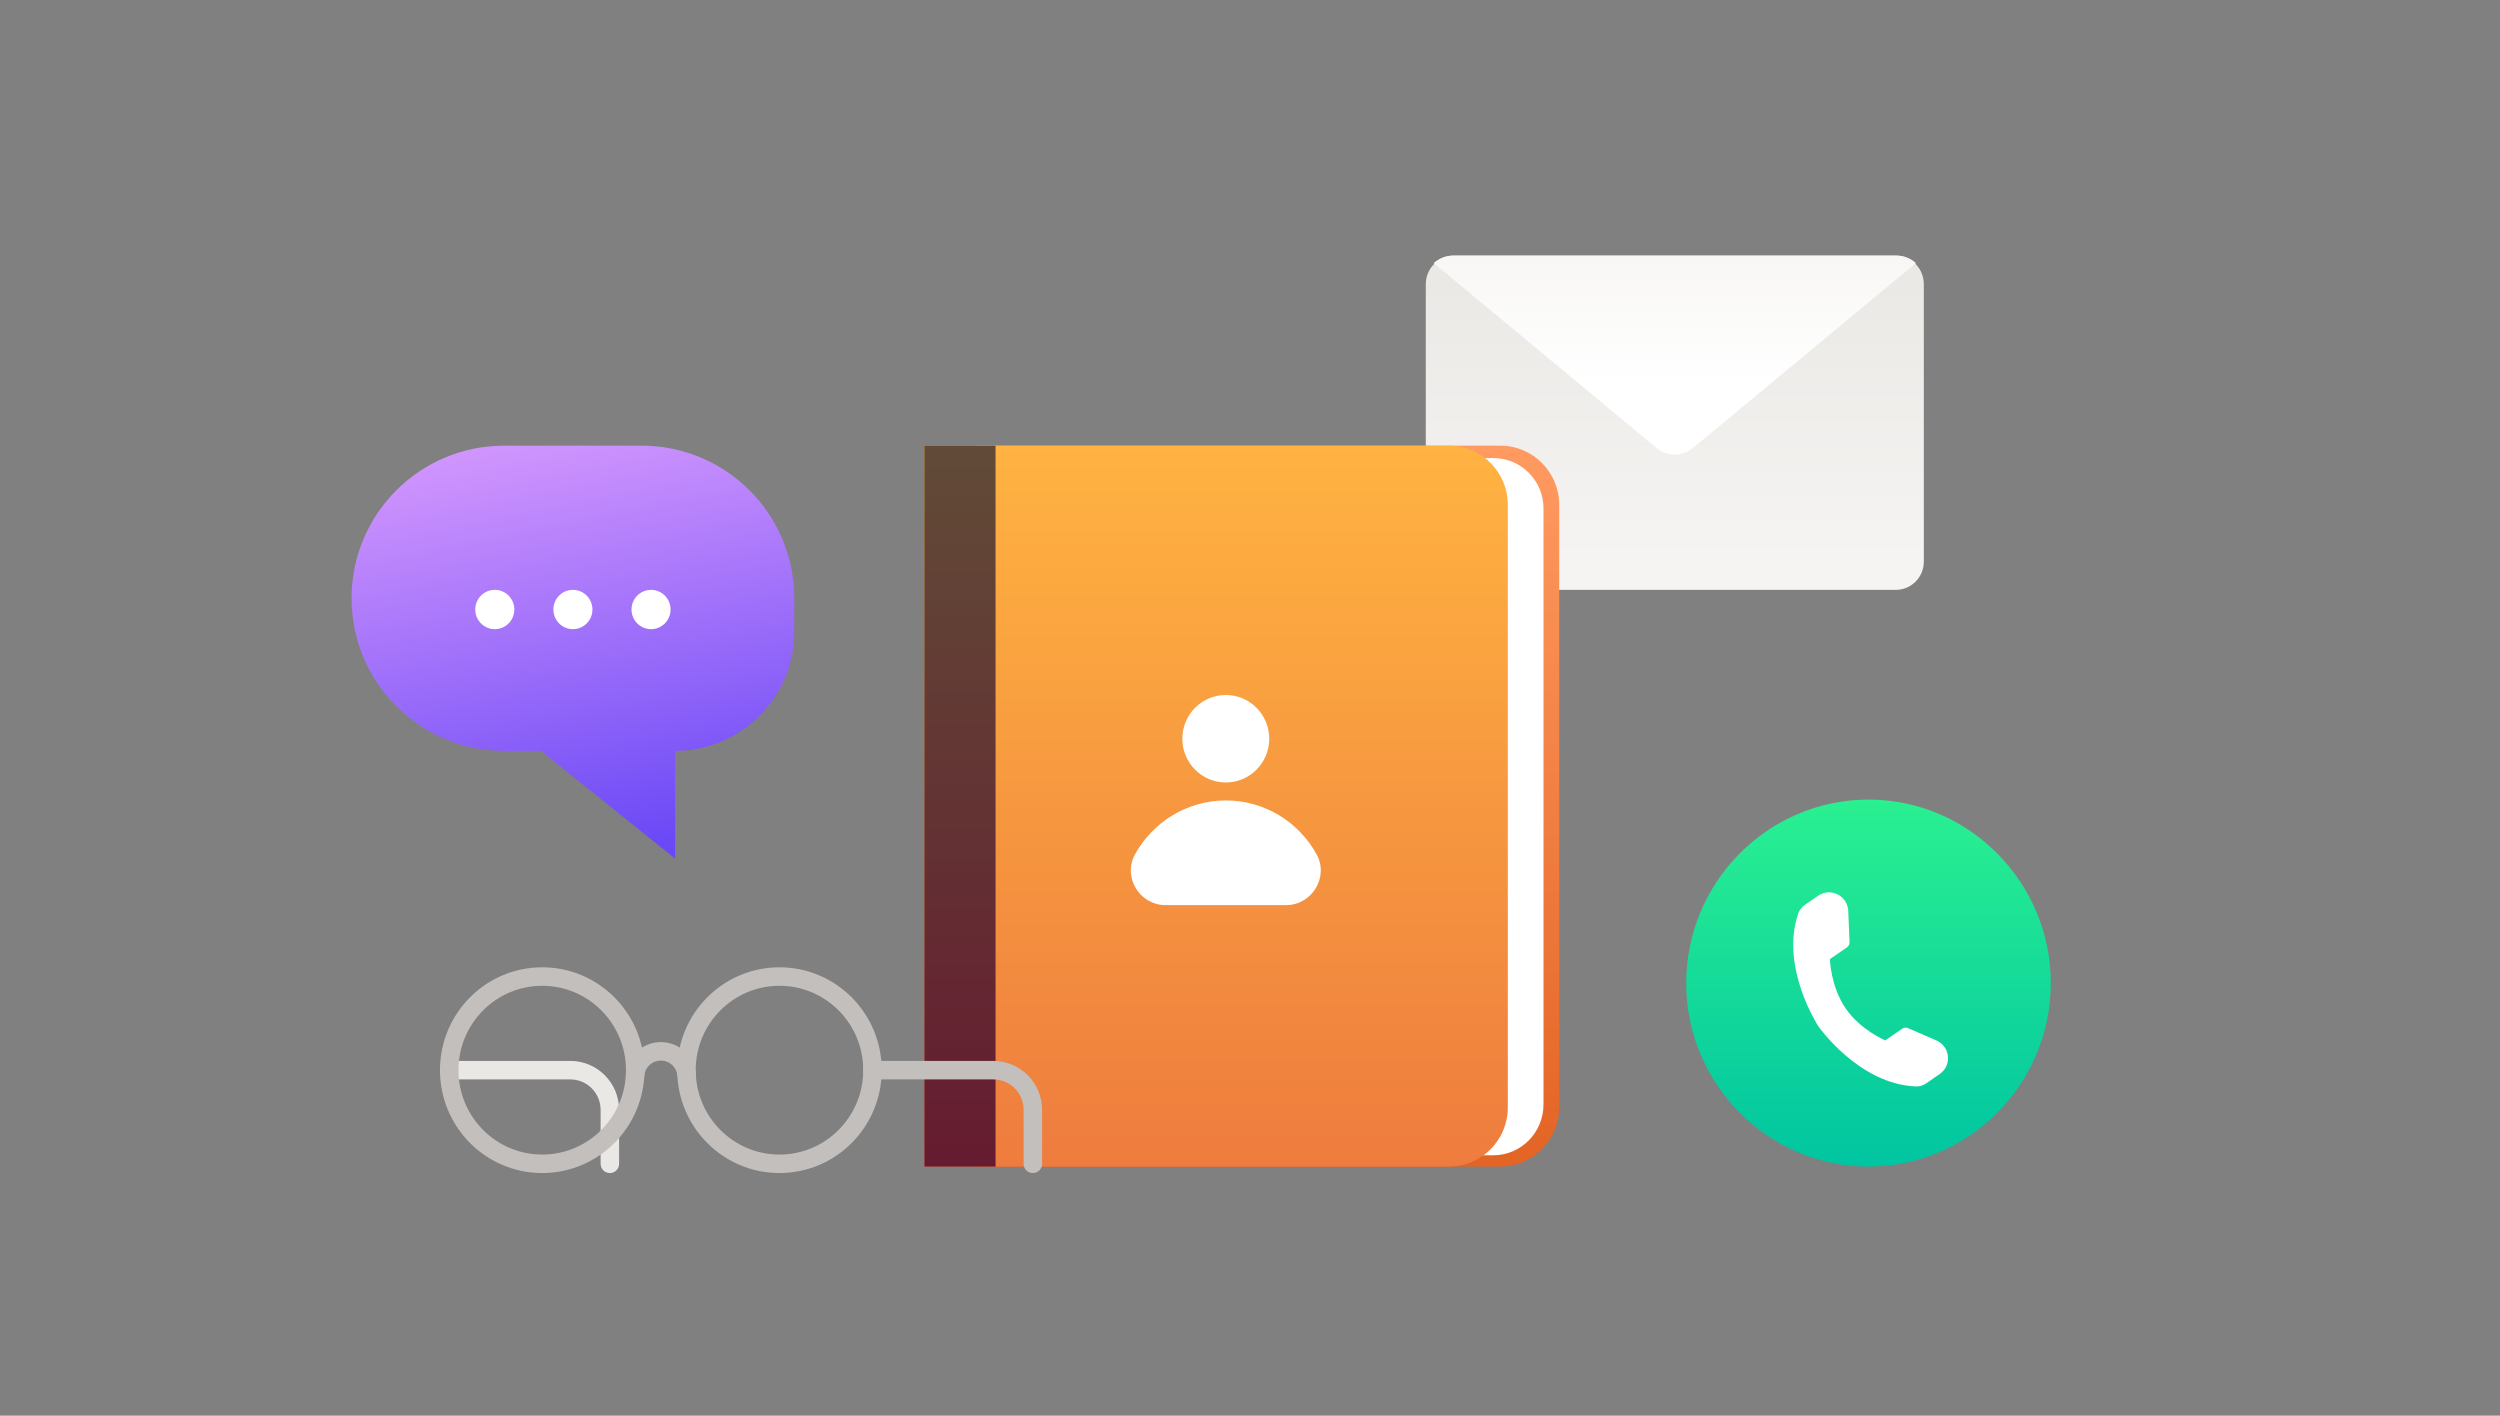 <svg width="249" height="141" viewBox="0 0 249 141" fill="none" xmlns="http://www.w3.org/2000/svg">
<rect x="0" y="0" width="249" height="141" fill="#808080" stroke="none"/>
<path d="M188.832 58.749H144.807C143.254 58.749 142.008 57.462 142.008 55.902V28.305C142.008 26.745 143.273 25.458 144.807 25.458H188.813C190.366 25.458 191.613 26.745 191.613 28.305V55.902C191.632 57.482 190.366 58.749 188.832 58.749Z" fill="url(#paint0_linear_26090_8888)"/>
<path d="M165.002 44.627C166.042 45.49 167.563 45.49 168.603 44.627L190.827 26.206C190.326 25.746 189.652 25.458 188.921 25.458H144.703C143.972 25.458 143.298 25.746 142.797 26.206L165.002 44.627Z" fill="url(#paint1_linear_26090_8888)"/>
<path d="M186.102 116.194C196.129 116.194 204.258 107.944 204.258 97.917C204.258 87.889 196.129 79.639 186.102 79.639C176.074 79.639 167.945 87.889 167.945 97.917C167.945 107.944 176.074 116.194 186.102 116.194Z" fill="url(#paint2_linear_26090_8888)"/>
<path d="M193.981 104.999C193.851 104.384 193.436 103.88 192.867 103.629L190.025 102.396C189.839 102.318 189.635 102.338 189.463 102.457L187.772 103.623C187.772 103.623 185.299 102.597 183.808 100.407C182.317 98.217 182.258 95.525 182.258 95.525L183.957 94.353C184.121 94.24 184.221 94.049 184.215 93.846L184.084 90.73C184.057 90.106 183.741 89.534 183.217 89.191C182.574 88.76 181.735 88.768 181.095 89.21L179.749 90.139C179.453 90.343 179.233 90.641 179.105 90.984C177.261 96.374 181.126 102.245 181.126 102.245C181.126 102.245 185.164 107.998 190.823 108.21C191.184 108.228 191.534 108.121 191.837 107.911L193.192 106.976C193.832 106.535 194.148 105.758 193.981 104.999Z" fill="white"/>
<path d="M149.438 116.194H97.19V44.389H149.438C152.675 44.389 155.298 47.029 155.298 50.287V110.296C155.276 113.554 152.654 116.194 149.438 116.194Z" fill="url(#paint3_linear_26090_8888)"/>
<path d="M148.74 115.065H136.535V45.623H148.74C151.49 45.623 153.733 47.859 153.733 50.649V110.039C153.711 112.808 151.49 115.065 148.74 115.065Z" fill="white"/>
<path d="M144.319 116.194H92.071V44.389H144.319C147.556 44.389 150.179 47.029 150.179 50.287V110.296C150.179 113.554 147.556 116.194 144.319 116.194Z" fill="url(#paint4_linear_26090_8888)"/>
<path d="M99.157 44.389H92.071V116.194H99.157V44.389Z" fill="url(#paint5_linear_26090_8888)"/>
<path d="M122.089 77.935C124.479 77.935 126.417 75.984 126.417 73.578C126.417 71.171 124.479 69.221 122.089 69.221C119.699 69.221 117.761 71.171 117.761 73.578C117.761 75.984 119.699 77.935 122.089 77.935Z" fill="white"/>
<path d="M116.08 90.15C113.511 90.15 111.791 87.369 113.047 85.093C114.805 81.903 118.206 79.725 122.09 79.725C125.973 79.725 129.374 81.884 131.132 85.093C132.388 87.349 130.668 90.15 128.099 90.15H116.08Z" fill="white"/>
<path d="M77.635 115.914C82.751 115.914 86.899 111.739 86.899 106.589C86.899 101.439 82.751 97.264 77.635 97.264C72.52 97.264 68.372 101.439 68.372 106.589C68.372 111.739 72.52 115.914 77.635 115.914Z" stroke="#C2BFBC" stroke-width="1.843" stroke-miterlimit="10"/>
<path d="M63.244 107.308C63.244 105.87 64.392 104.714 65.821 104.714C67.25 104.714 68.398 105.87 68.398 107.308" stroke="#C2BFBC" stroke-width="1.843" stroke-miterlimit="10"/>
<path d="M86.873 106.589H98.943C101.112 106.589 102.873 108.361 102.873 110.545V115.914" stroke="#C2BFBC" stroke-width="1.843" stroke-miterlimit="10" stroke-linecap="round"/>
<path d="M44.742 106.589H56.812C58.981 106.589 60.742 108.361 60.742 110.545V115.914" stroke="#EAE8E5" stroke-width="1.843" stroke-miterlimit="10" stroke-linecap="round"/>
<path d="M54.005 115.914C59.121 115.914 63.269 111.739 63.269 106.589C63.269 101.439 59.121 97.264 54.005 97.264C48.889 97.264 44.742 101.439 44.742 106.589C44.742 111.739 48.889 115.914 54.005 115.914Z" stroke="#C2BFBC" stroke-width="1.843" stroke-miterlimit="10"/>
<path d="M50.216 44.389C41.821 44.389 35.016 51.194 35.016 59.589C35.016 67.984 41.821 74.79 50.216 74.79H53.886L67.237 85.514V74.79C73.794 74.79 79.109 69.475 79.109 62.917V59.589C79.109 51.194 72.304 44.389 63.909 44.389H50.216Z" fill="url(#paint6_linear_26090_8888)"/>
<ellipse cx="49.281" cy="60.708" rx="1.945" ry="1.958" fill="white"/>
<ellipse cx="57.062" cy="60.708" rx="1.945" ry="1.958" fill="white"/>
<ellipse cx="64.844" cy="60.708" rx="1.945" ry="1.958" fill="white"/>
<defs>
<linearGradient id="paint0_linear_26090_8888" x1="166.81" y1="25.458" x2="166.81" y2="55.812" gradientUnits="userSpaceOnUse">
<stop stop-color="#EAE8E5"/>
<stop offset="1" stop-color="#F5F4F2"/>
</linearGradient>
<linearGradient id="paint1_linear_26090_8888" x1="166.812" y1="20.889" x2="166.812" y2="38.187" gradientUnits="userSpaceOnUse">
<stop stop-color="#F5F4F2"/>
<stop offset="1" stop-color="white"/>
</linearGradient>
<linearGradient id="paint2_linear_26090_8888" x1="186.102" y1="79.639" x2="186.102" y2="116.194" gradientUnits="userSpaceOnUse">
<stop stop-color="#2AF091"/>
<stop offset="1" stop-color="#00C5A1"/>
</linearGradient>
<linearGradient id="paint3_linear_26090_8888" x1="126.244" y1="44.389" x2="126.244" y2="116.194" gradientUnits="userSpaceOnUse">
<stop stop-color="#FF9A61"/>
<stop offset="1" stop-color="#E36425"/>
</linearGradient>
<linearGradient id="paint4_linear_26090_8888" x1="121.125" y1="44.389" x2="121.125" y2="116.194" gradientUnits="userSpaceOnUse">
<stop stop-color="#FFB341"/>
<stop offset="1" stop-color="#EE7C3E"/>
</linearGradient>
<linearGradient id="paint5_linear_26090_8888" x1="95.614" y1="44.389" x2="95.614" y2="116.194" gradientUnits="userSpaceOnUse">
<stop stop-color="#614B37"/>
<stop offset="1" stop-color="#651B30"/>
</linearGradient>
<linearGradient id="paint6_linear_26090_8888" x1="59.182" y1="30.549" x2="69.941" y2="83.454" gradientUnits="userSpaceOnUse">
<stop stop-color="#ECAAFF"/>
<stop offset="1" stop-color="#6A48F6"/>
</linearGradient>
</defs>
</svg>
